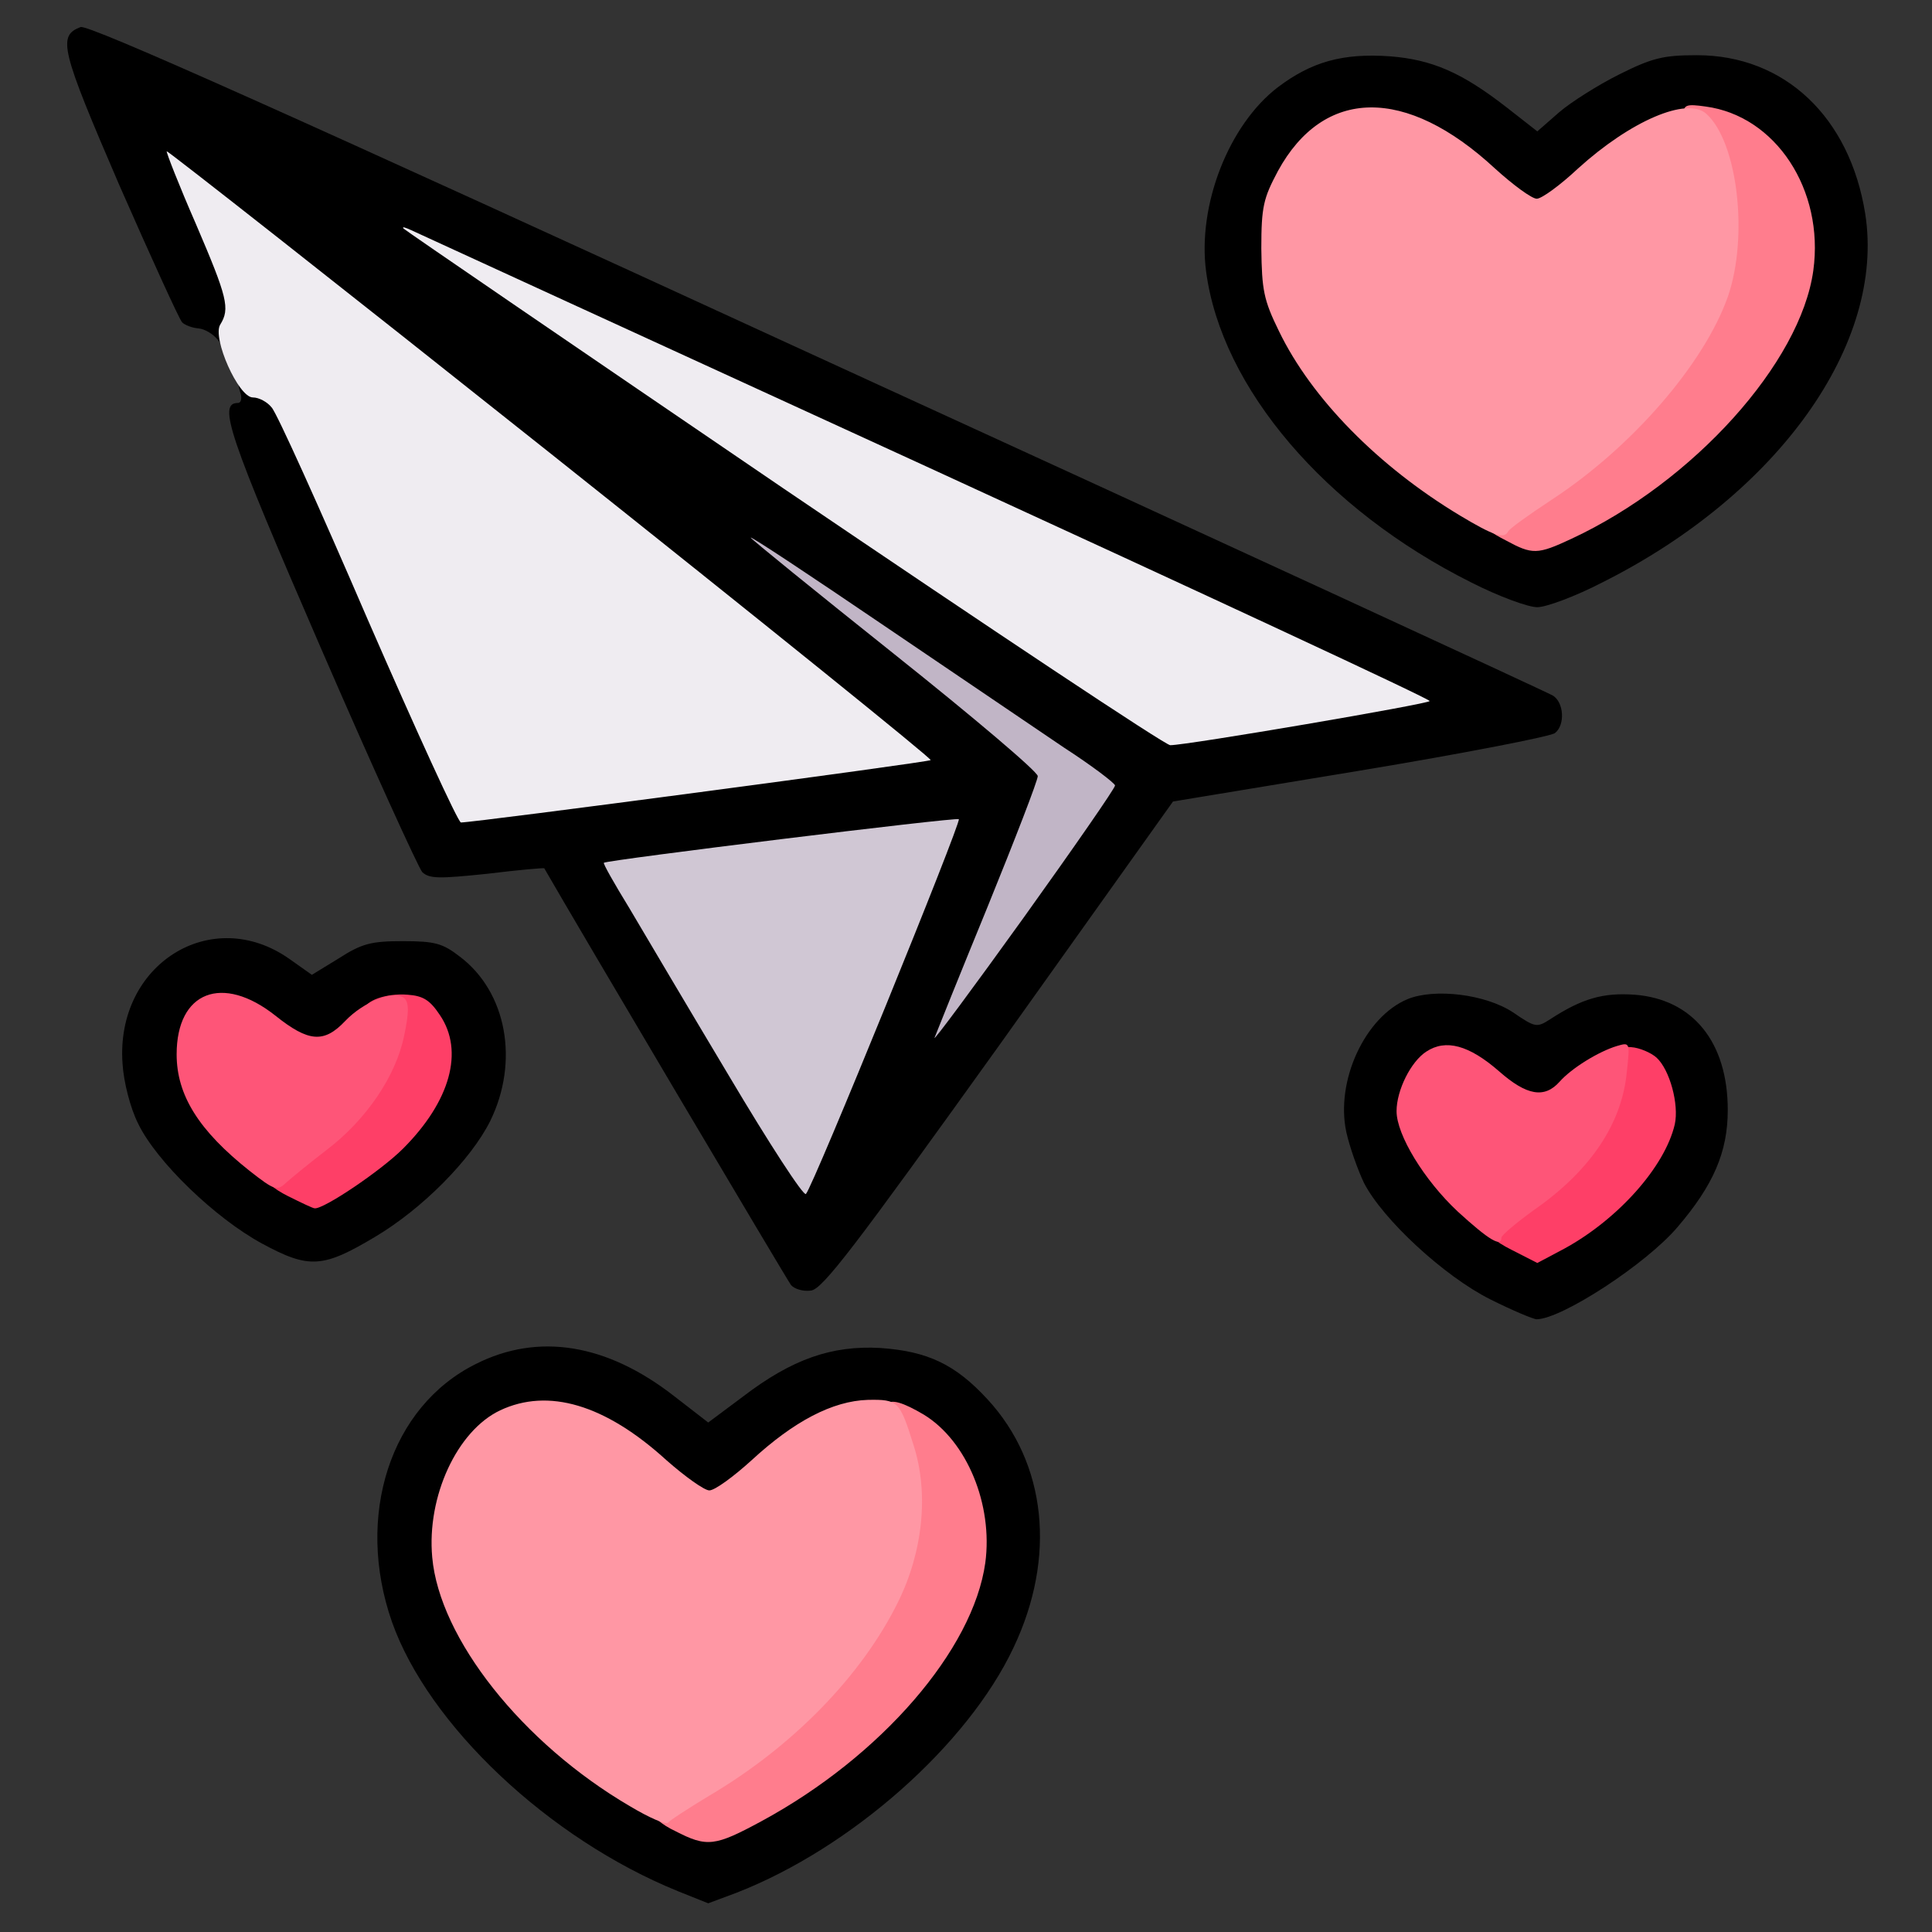 <?xml version="1.0" encoding="utf-8"?>
<!DOCTYPE svg PUBLIC "-//W3C//DTD SVG 1.0//EN" "http://www.w3.org/TR/2001/REC-SVG-20010904/DTD/svg10.dtd">
<svg version="1.0" xmlns="http://www.w3.org/2000/svg" width="32px" height="32px" viewBox="0 0 350 350" preserveAspectRatio="xMidYMid meet">
 <rect x="0" y="0" width="350" height="350" fill="#333333" stroke="none"/>
 <g fill="#000000">
  <path d="M122.8 342.6 c-23.4 -9.5 -45.2 -30.1 -51.8 -48.8 -6.7 -19.2 -0.3 -39 15.2 -46.7 11.3 -5.7 23.7 -3.7 35.9 5.8 l6.2 4.8 6.3 -4.7 c8.9 -6.8 16.1 -9.3 24.9 -8.8 8.6 0.6 13.6 3 19.4 9.3 10.7 11.6 12.5 28.6 4.7 45 -8.3 17.6 -29.4 36.3 -50.2 44.4 l-5.1 1.9 -5.5 -2.2z m14.4 -17 c19.4 -11 34.4 -28 37.7 -42.5 2.5 -11.2 -7.4 -26.1 -17.3 -26.1 -4.1 0 -11.8 4.4 -18.4 10.5 -5.5 5 -6.4 5.5 -10.7 5.5 -4.3 0 -5.2 -0.5 -10.8 -5.5 -7.8 -7.1 -15.5 -11 -20.2 -10.2 -7.1 1.2 -13.1 8 -15.5 17.9 -1 4 -0.9 5.6 0.6 10.5 3.5 11.2 15.3 25.6 28.2 34.5 5.5 3.8 16.3 9.7 17.7 9.8 0.6 0 4.5 -2 8.7 -4.4z"/>
  <path d="M270 235.4 c-8.4 -4.2 -19.5 -14.5 -22.9 -21.1 -1.1 -2.3 -2.6 -6.5 -3.2 -9.2 -2 -9.3 3.4 -20.9 11.1 -24.1 4.9 -2 14.1 -0.9 19.1 2.4 4.1 2.8 4.3 2.8 6.8 1.2 5.7 -3.7 9.5 -4.8 15.2 -4.4 10.6 0.8 16.9 8.6 16.9 20.9 0 7.6 -2.6 13.6 -9.1 21.2 -5.7 6.7 -20.9 16.6 -25.5 16.7 -0.6 0 -4.4 -1.6 -8.4 -3.6z m13.5 -14 c9 -6 16.5 -15.3 16.5 -20.5 0 -1.6 -1.1 -4.1 -2.4 -5.6 l-2.5 -2.8 -3.5 1.9 c-1.9 1 -4.5 2.9 -5.7 4.2 -1.8 1.9 -3.3 2.4 -7.5 2.4 -4.7 0 -5.8 -0.4 -9.9 -4 -2.5 -2.2 -5.2 -4 -6 -4 -2 0 -5.5 4.9 -5.5 7.7 0 3.4 2.5 7.8 7.3 13.1 4.1 4.5 12.1 10.2 14.2 10.2 0.6 0 2.8 -1.2 5 -2.6z"/>
  <path d="M143.3 232.8 c-0.7 -0.9 -38.5 -64.7 -44.7 -75.5 -0.1 -0.1 -4.7 0.3 -10.4 1 -8.7 0.9 -10.4 0.9 -11.7 -0.3 -0.7 -0.8 -9.1 -19.2 -18.5 -40.9 -16.6 -38.3 -18.6 -44.1 -14.9 -44.1 0.6 0 0.8 -0.9 0.4 -2 -0.6 -1.8 -0.2 -2 3.3 -2 2.5 0 4.5 0.6 5.4 1.8 0.9 0.9 8.4 17.5 16.7 36.7 8.3 19.3 15.6 35.6 16.1 36.4 0.7 1.3 5.7 0.9 34.7 -2.8 18.6 -2.4 35.3 -4.6 37.1 -5 3.2 -0.6 1.8 -1.8 -56.5 -48.2 -32.9 -26.2 -60 -47.5 -60.1 -47.3 -0.2 0.1 0.6 2.4 1.7 4.9 2.6 5.9 2.8 14.6 0.5 16.6 -1.4 1.1 -1.8 1 -3 -0.6 -0.8 -1 -2.3 -1.9 -3.4 -2 -1.2 -0.1 -2.5 -0.6 -3 -1.1 -0.5 -0.5 -5.6 -11.7 -11.4 -24.9 -10.6 -24.6 -11.2 -27 -7 -28.6 1.4 -0.5 37.7 15.7 133.4 59.7 72.3 33.1 132.3 60.8 133.3 61.4 2 1.2 2.3 5.3 0.4 6.8 -0.7 0.6 -16.6 3.7 -35.3 6.8 l-33.9 5.6 -31.5 44.2 c-26.1 36.4 -32 44.2 -34.1 44.4 -1.4 0.2 -3 -0.3 -3.6 -1z m13.6 -52.3 c6.2 -15.2 11.1 -27.8 10.9 -28 -0.9 -0.9 -51.3 6.1 -51.3 7.1 0 1.3 27.8 48.4 28.5 48.4 0.4 0 5.7 -12.4 11.9 -27.5z m37.7 -38.7 c-2.9 -2.4 -3.6 -2.2 -3.6 0.7 0 1.4 -1.1 5.3 -2.5 8.7 -1.4 3.4 -2.5 6.4 -2.5 6.6 0 0.3 2.4 -2.8 5.4 -6.9 l5.3 -7.4 -2.1 -1.7z m52.4 -16 c0.6 -0.2 -43 -20.5 -121 -56.1 -5.8 -2.6 -10 -4.4 -9.5 -3.8 0.6 0.5 22.5 15.5 48.7 33.4 l47.8 32.4 16.6 -2.8 c9.1 -1.5 16.9 -2.9 17.4 -3.1z"/>
  <path d="M47.5 225.3 c-8.5 -4.6 -19.2 -14.9 -22.5 -21.8 -1.4 -2.8 -2.6 -7.5 -2.8 -10.8 -1.3 -18 16.1 -28.9 30.2 -19 l4.1 2.9 4.9 -3 c4.2 -2.7 5.9 -3.1 11.6 -3.1 5.8 0 7.2 0.4 10.3 2.8 8.5 6.4 10.8 19 5.5 29.8 -3.5 7 -12.3 15.9 -20.9 21 -9.4 5.6 -11.9 5.8 -20.4 1.2z m17.3 -15.7 c5.9 -4.4 11.2 -10.8 13.2 -16.1 1.1 -2.8 -0.4 -6.9 -3.4 -9.4 -1.8 -1.5 -5.8 0.3 -9.5 4.3 -2.1 2.2 -3.3 2.6 -8.2 2.6 -3.6 0 -6.1 -0.5 -6.8 -1.4 -0.6 -0.7 -2.9 -2.6 -5 -4.1 -4.6 -3.1 -7 -2.5 -9.1 2.4 -1.7 4.2 0 8.8 5.6 15 4.9 5.4 12.8 11.1 15.5 11.1 0.9 0 4.4 -2 7.7 -4.4z"/>
  <path d="M266.5 105.5 c-26.4 -13.2 -45.2 -35.2 -48 -56.3 -1.6 -12 4.1 -26.6 13 -33.4 6.1 -4.6 11.7 -6.2 20.3 -5.6 7.6 0.6 13 2.9 21.2 9.3 l5.5 4.3 4 -3.5 c2.1 -1.8 7 -4.9 10.8 -6.8 6 -3 8 -3.5 14.1 -3.5 15.9 0 27.7 11.2 30.5 28.7 3.7 23.5 -15.7 50.8 -47.6 66.8 -4.8 2.5 -10.2 4.5 -11.8 4.5 -1.7 0 -7.1 -2 -12 -4.5z m16.8 -11.6 c22.8 -11.6 41.9 -34 41.9 -48.9 0 -6.3 -4.1 -15 -8.7 -18.6 -7.5 -5.7 -16 -3.5 -27.6 7.1 -5.3 5 -6.3 5.5 -10.5 5.5 -4.2 0 -5.2 -0.5 -10.6 -5.5 -7 -6.5 -14.3 -10.5 -19.1 -10.5 -8.2 0 -17 11.3 -17 22 0 14.4 16 34.1 38.1 46.6 4.2 2.4 8 4.4 8.5 4.4 0.4 0 2.7 -1 5 -2.1z"/>
 </g>
 <g fill="#fe3f67">
  <path d="M273.8 226.4 c-3 -1.5 -4.8 -3.1 -4.8 -4.2 0 -1.1 2.5 -3.5 5.9 -6 9 -6.3 14.3 -13.5 16.6 -22.2 1.1 -4.1 1.5 -4.5 4 -4.3 1.5 0.1 3.6 1 4.6 1.9 2.4 2.2 4.1 8.5 3.3 12.1 -1.8 7.7 -10.3 17.2 -20 22.5 l-4.9 2.6 -4.7 -2.4z"/>
  <path d="M52.2 216.7 c-2.8 -1.4 -4.2 -2.7 -4 -3.8 0.2 -0.9 3.2 -3.8 6.7 -6.5 7 -5.4 13.7 -14.1 14.7 -19.1 0.6 -2.9 0.4 -3.3 -1.5 -3.3 -1.1 0 -2.1 -0.4 -2.1 -1 0 -1.7 4 -3.1 7.8 -2.8 2.9 0.2 4.1 1 5.9 3.7 4.4 6.5 1.9 15.6 -6.7 24.2 -4 4 -14.4 11 -16 10.8 -0.3 0 -2.4 -1 -4.8 -2.2z"/>
 </g>
 <g fill="#fe5578">
  <path d="M264.1 219.5 c-6.1 -5.7 -11.1 -13.9 -11.1 -18.2 0 -3.8 2.6 -9 5.4 -10.8 3.5 -2.3 7.7 -1.2 13.2 3.6 5 4.4 8.2 4.9 10.9 1.9 2.2 -2.5 7.1 -5.5 10.4 -6.5 2.4 -0.7 2.4 -0.7 1.8 4.8 -0.9 9.3 -6.6 17.8 -16.8 24.9 -3.2 2.3 -5.9 4.6 -5.9 5 0 1.8 -2.2 0.5 -7.9 -4.7z"/>
  <path d="M45.2 212.1 c-9.2 -7.3 -13.2 -13.7 -13.2 -21.1 0 -11.4 8.3 -14.6 17.9 -7 6 4.8 8.8 5 12.6 1 3.4 -3.6 9.1 -5.8 10.8 -4.1 0.8 0.8 0.8 2.6 -0.1 6.8 -1.5 7.3 -6.9 15.2 -14 20.6 -3 2.3 -6.3 5 -7.3 5.9 -1.7 1.6 -2.1 1.5 -6.7 -2.1z"/>
 </g>
 <g fill="#ff7d8d">
  <path d="M122.3 331.7 c-2.4 -1.1 -4.3 -2.8 -4.3 -3.6 0 -0.9 3.1 -3.3 6.9 -5.4 14.6 -8.3 28.1 -22 34.7 -35.2 4.6 -9.4 5.3 -16 2.5 -24 -3.6 -10 -2.3 -11.7 5.3 -7.2 7.8 4.8 12.5 16.3 11.1 26.8 -2.2 15.8 -18.9 35.1 -40.5 46.8 -8.5 4.6 -9.9 4.8 -15.7 1.8z"/>
  <path d="M272.8 97.9 c-5.6 -2.9 -5.4 -3.4 5.2 -10.3 19.5 -12.8 34 -32.9 34 -47 0 -5 -3.3 -14.7 -5.5 -16.6 -0.8 -0.7 -1.5 -2.1 -1.5 -3.3 0 -1.7 0.5 -1.9 4 -1.4 12.7 1.7 21.5 15.1 19.5 29.7 -2.3 16.7 -21.7 38.3 -43.8 48.6 -6.2 2.9 -7.1 2.9 -11.9 0.3z"/>
 </g>
 <g fill="#ff97a4">
  <path d="M114.1 327.2 c-19.5 -11.4 -34.5 -30.4 -35.8 -45.1 -1 -11 4.5 -22.9 12.3 -26.6 8.7 -4.1 19 -1.1 30.1 9 3.4 3 6.9 5.5 7.8 5.5 1 0 4.4 -2.5 7.7 -5.5 7.6 -7 14.6 -10.7 21 -10.9 5.5 -0.1 5.8 0.2 8.3 8.2 2.8 8.7 1.7 19.3 -2.8 28.4 -6.6 13.4 -19.1 26.2 -34.2 35.1 -3.8 2.3 -7.2 4.5 -7.5 4.9 -0.4 0.4 -3.4 -0.9 -6.9 -3z"/>
  <path d="M264.5 93.4 c-14.8 -8.9 -26.9 -21.2 -32.8 -33.4 -2.8 -5.7 -3.1 -7.5 -3.2 -15 0 -7.6 0.4 -9.1 3 -14 8.3 -15.2 23.2 -15.4 39.3 -0.5 3.3 3 6.7 5.5 7.6 5.5 0.9 0 4.3 -2.5 7.5 -5.5 9.5 -8.6 19.7 -13 23.2 -9.9 5.7 5.1 7.7 22.3 3.9 33.2 -4.3 12.1 -17.3 27.2 -32 36.8 -4.1 2.7 -7.6 5.2 -7.8 5.7 -0.7 1.4 -2.7 0.7 -8.7 -2.9z"/>
 </g>
 <g fill="#c1b5c6">
  <path d="M169.3 188 c0.3 -0.8 4.6 -11.5 9.6 -23.7 5 -12.3 9.1 -22.9 9.1 -23.7 0 -0.8 -11.7 -10.7 -26 -22.1 -14.3 -11.4 -26 -20.9 -26 -21.1 0 -0.3 10.7 6.8 23.8 15.7 13 8.8 27.9 18.9 32.9 22.3 5.1 3.3 9.3 6.5 9.3 6.9 0 0.5 -7.5 11.3 -16.6 24 -9.2 12.8 -16.4 22.5 -16.1 21.7z"/>
 </g>
 <g fill="#d0c7d4">
  <path d="M132 194.8 c-7.3 -12.2 -15.4 -25.9 -18 -30.3 -2.7 -4.4 -4.8 -8.1 -4.6 -8.2 0.5 -0.5 63.9 -8.3 64.3 -7.9 0.5 0.5 -26.4 66.6 -27.7 67.9 -0.4 0.5 -6.7 -9.2 -14 -21.5z"/>
 </g>
 <g fill="#efecf1">
  <path d="M66.6 112.2 c-8.7 -20.2 -16.5 -37.5 -17.4 -38.4 -0.8 -1 -2.3 -1.8 -3.4 -1.8 -2.6 0 -7.4 -10.8 -5.9 -13.2 1.8 -2.9 1.3 -4.9 -4.4 -18.2 -3.1 -7.1 -5.4 -13 -5.3 -13.2 0.2 -0.1 31.5 24.5 69.6 54.8 38.1 30.3 69.1 55.3 68.8 55.5 -0.4 0.4 -82.6 11.3 -85.1 11.3 -0.5 0 -8.1 -16.6 -16.9 -36.8z"/>
  <path d="M142.1 88.6 c-37.6 -25.6 -68.6 -46.8 -69 -47.2 -0.3 -0.4 0.3 -0.2 1.4 0.3 1.1 0.5 43.1 19.8 93.3 42.8 50.1 23 91.2 42.1 91.2 42.5 0 0.5 -43.9 8 -47 8 -0.9 0 -32.3 -20.9 -69.9 -46.4z"/>
 </g>
</svg>